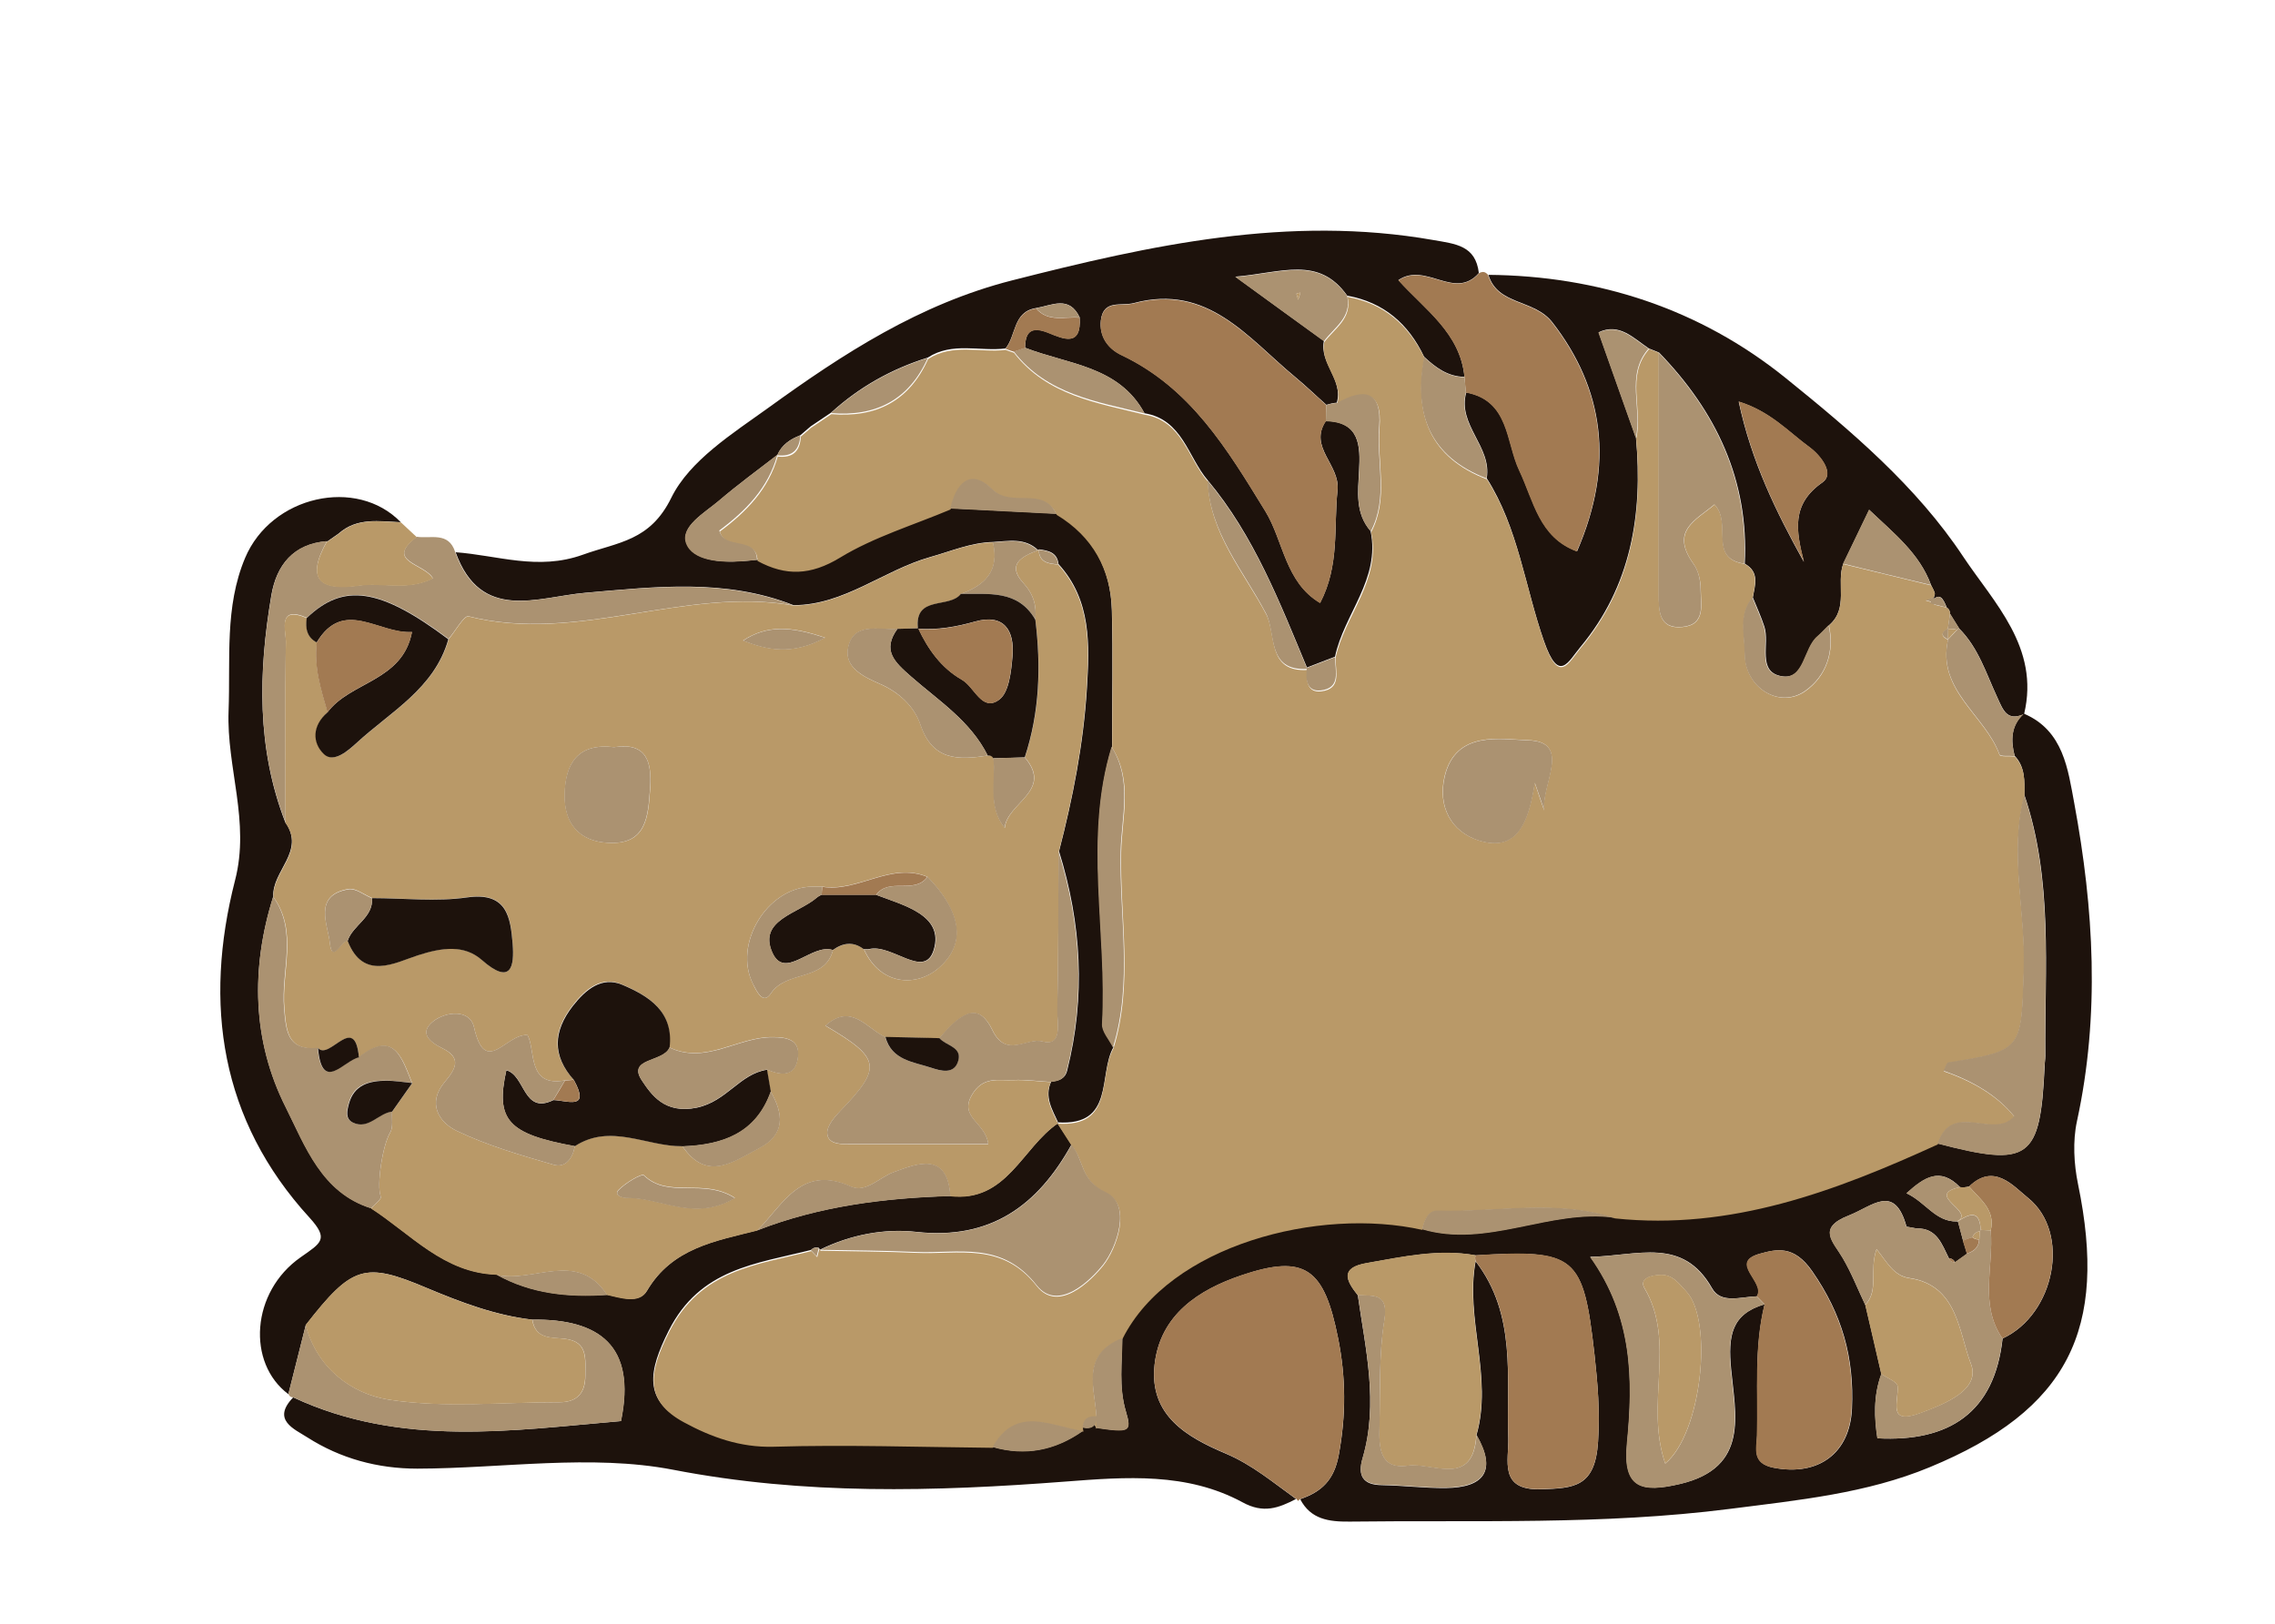<?xml version="1.0" encoding="UTF-8"?><svg id="Laag_1" xmlns="http://www.w3.org/2000/svg" viewBox="0 0 126.7 90.48"><defs><style>.cls-1{fill:#a27a52;}.cls-2{fill:#ab9271;}.cls-3{fill:#1d120c;}.cls-4{fill:#b99968;}</style></defs><path class="cls-3" d="m112.73,39.76c2.2.94,2.44,3.12,2.79,4.98,1.09,5.88,1.44,11.79.15,17.72-.24,1.11-.17,2.38.06,3.5,1.67,8.09-.54,12.58-8.26,15.77-3.52,1.46-7.28,1.83-11.12,2.32-7.12.91-14.13.62-21.19.71-1.15.01-2.16-.12-2.75-1.25,1.19-.41,1.89-1.05,2.15-2.47.41-2.21.4-4.31-.04-6.5-.77-3.86-1.81-4.71-5.4-3.49-2.33.79-4.51,2.17-4.82,4.98-.31,2.84,1.84,4.04,3.96,4.94,1.49.63,2.65,1.62,3.92,2.53-.97.5-1.81.83-2.99.18-3.09-1.67-6.47-1.41-9.85-1.15-7.3.56-14.53.76-21.86-.66-4.58-.88-9.49-.07-14.24-.06-2.2,0-4.27-.56-6.12-1.74-.73-.47-2.01-.97-.79-2.23,6.01,2.8,12.26,1.83,18.25,1.32.87-4.2-1.21-5.7-4.94-5.65-2.06-.24-3.97-.97-5.86-1.76-3.47-1.47-4.16-1.26-6.75,2.06l-.97,3.85c-2.32-1.73-2.09-5.69.69-7.63,1.14-.8,1.58-1,.49-2.2-4.98-5.44-5.91-11.92-4.15-18.79.85-3.28-.48-6.28-.36-9.44.11-2.87-.23-5.79.92-8.52,1.46-3.47,6.22-4.53,8.67-1.99-1.2-.05-2.44-.28-3.46.63-.22.15-.44.31-.66.46v-.03c-1.86.15-2.8,1.32-3.09,3.02-.72,4.26-.82,8.51.78,12.64,1.14,1.6-.75,2.71-.67,4.13-1.26,4-1.17,8.04.7,11.74,1.08,2.15,2,4.75,4.75,5.62,2.22,1.43,4.05,3.6,6.98,3.69,1.93,1.08,4.02,1.28,6.17,1.13.77.17,1.78.51,2.21-.22,1.41-2.4,3.82-2.77,6.15-3.37,3.46-1.35,7.07-1.8,10.75-1.91,3.15.36,4-2.72,6-4.06,0,0-.05-.03-.05-.03.26.41.53.82.79,1.23-1.88,3.39-4.5,5.32-8.64,4.86-1.79-.2-3.66.16-5.36.99l-.07-.1c-.17-.05-.32,0-.44.12-3.04.77-6.18,1.03-7.92,4.5-1.14,2.27-1.4,3.84.82,5.04,1.51.82,3.12,1.41,4.99,1.36,4.07-.12,8.15.03,12.22.06,1.83.53,3.5.19,5.04-.9l-.03-.19c.53.12.79-.1.83-.63-.07.07-.21.14-.21.2.01.16.09.31.14.46,1.86.27,2,.23,1.66-.91-.41-1.38-.21-2.74-.2-4.11,2.62-5.22,10.93-7.36,16.69-6.06,3.65,1.08,7.11-1.14,10.73-.64,6.46.68,12.27-1.51,17.98-4.12,5.12,1.34,5.73.9,5.97-4.28,0-.2.04-.4.04-.59-.04-4.88.44-9.8-1.17-14.55.01-.77.05-1.55-.54-2.17-.22-.86-.21-1.67.49-2.33l.03-.03Zm-3.85,30.55c-.07-.14-.18-.21-.34-.22-.39-.78-.67-1.69-1.8-1.66l-.56-.1c-.67-2.43-1.89-1.14-3.22-.62-1.79.7-.86,1.45-.33,2.37.49.83.84,1.75,1.26,2.62.3,1.28.6,2.56.89,3.84-.46,1.23-.39,2.48-.22,3.58,4,.21,6.52-1.43,6.97-5.56,2.92-1.35,3.81-5.9,1.42-7.83-.84-.68-1.9-1.97-3.28-.64-.17.05-.34.06-.51.04-1.12-1.15-2-.54-2.98.34,1.06.49,1.61,1.59,2.8,1.57,0,0,.06,0,.06,0,.1.36.2.72.29,1.08.07.24.15.48.22.72l-.67.48Zm-11.04,1.9c-.87.02-1.99.44-2.49-.45-1.64-2.89-4.13-1.8-6.78-1.75,2.38,3.34,2.39,6.85,2.05,10.38-.25,2.53.82,2.77,2.95,2.27,3.88-.91,3.07-3.9,2.84-6.41-.17-1.82,0-3.05,1.87-3.6-.6,2.41-.36,4.88-.42,7.32-.02.73-.31,1.55.93,1.79,2.48.48,4.24-.8,4.35-3.29.13-2.82-.53-5.24-2.22-7.67-1.01-1.45-1.97-1.22-2.91-.96-1.75.49.35,1.58-.16,2.37Zm-15.61,7.73c.92-3.23-.64-6.45-.05-9.68,2.29,2.97,1.71,6.46,1.82,9.84.04,1.24-.56,2.93,1.82,2.86,1.85-.06,3.02-.12,3.18-2.65.11-1.68-.02-3.24-.2-4.86-.62-5.51-1.04-5.86-6.62-5.52-2.05-.37-4.05.08-6.05.43-1.5.26-1.17.96-.51,1.79.43,3.01,1.16,6.02.27,9.07-.29.98,0,1.5,1.08,1.51,1.18.02,2.36.17,3.54.16,2.15-.02,2.86-.96,1.72-2.95Z"/><path class="cls-3" d="m25.35,30.76c2.36.17,4.6,1.04,7.11.14,1.97-.71,3.74-.75,4.93-3.18,1.02-2.07,3.41-3.57,5.41-5.01,4.16-3.01,8.42-5.78,13.56-7.09,7.73-1.97,15.42-3.66,23.46-2.25,1.25.22,2.36.3,2.54,1.84-1.35,1.54-2.95-.64-4.48.39,1.47,1.63,3.45,2.94,3.68,5.39-.93-.01-1.61-.52-2.25-1.12-.87-1.83-2.24-3.03-4.28-3.4-1.59-2.25-3.66-1.27-6.23-1.06,1.97,1.44,3.45,2.51,4.93,3.58-.25,1.25,1.09,2.16.72,3.44-.2.02-.39.06-.58.12-.59-.52-1.15-1.07-1.76-1.57-2.62-2.17-4.84-5.2-8.96-4.1-.71.19-1.7-.22-1.84.96-.1.9.4,1.58,1.14,1.93,3.86,1.83,5.89,5.23,8.02,8.7,1.01,1.65,1.1,3.96,3.05,5.11,1.1-2.11.75-4.23.97-6.28.15-1.42-1.63-2.39-.65-3.85,1.9.04,1.92,1.41,1.85,2.74-.06,1.2-.23,2.38.64,3.39.56,2.68-1.48,4.62-1.98,7-.52.2-1.04.4-1.56.6l.02.06c-1.53-3.67-2.96-7.39-5.55-10.49-1.11-1.3-1.4-3.38-3.52-3.73-1.43-2.65-4.28-2.72-6.65-3.65,0-.97.41-1.19,1.31-.83.82.34,1.83.8,1.73-.86-.58-1.24-1.55-.67-2.43-.52-1.29.2-1.1,1.53-1.7,2.25-1.44.18-2.97-.38-4.33.51-2.02.63-3.82,1.64-5.39,3.07-.38.25-.75.51-1.13.76-.19.16-.38.32-.57.49h0c-.56.22-1.04.53-1.29,1.11l.02-.02c-1.09.84-2.2,1.65-3.25,2.55-.8.68-2.19,1.45-1.82,2.39.37.95,1.88,1.07,3.06.99.3-.02.59-.05.89-.08,1.57.85,2.96.81,4.6-.19,1.89-1.15,4.09-1.81,6.15-2.68,1.97.1,3.93.2,5.9.3,2.02,1.22,3.02,3.06,3.08,5.37.07,2.53.01,5.07.01,7.61-1.56,5.1-.24,10.3-.53,15.44-.02.42.39.87.61,1.3-.86,1.53.09,4.41-3.12,4.19,0,0,.05.03.05.03-.33-.73-.79-1.44-.4-2.3.41-.04.77-.14.89-.61,1.04-4.12.8-8.19-.45-12.22.77-2.97,1.36-5.98,1.55-9.04.15-2.46.26-4.94-1.58-6.96-.07-.65-.56-.75-1.08-.82,0,0-.06.04-.06.04-.73-.7-1.63-.5-2.5-.45-1.24.03-2.36.52-3.51.84-2.61.74-4.79,2.68-7.61,2.68-3.79-1.49-7.67-1.03-11.59-.69-2.65.23-5.82,1.66-7.23-2.27Z"/><path class="cls-3" d="m82.87,15.31c6.17.05,11.82,1.91,16.58,5.75,3.63,2.93,7.29,6.03,9.88,9.94,1.71,2.57,4.28,5.07,3.4,8.76,0,0-.03.03-.03.03-.94.4-1.15-.26-1.46-.93-.62-1.33-1.05-2.77-2.13-3.85-.17-.27-.34-.55-.51-.82,0-.15-.05-.27-.18-.35-.2-.5-.41-.93-.92-.24l.14.14.12-.15c-.01-.1-.03-.21-.06-.31.02-.08.07-.18.05-.25-.05-.15-.13-.29-.2-.43-.65-1.78-2.07-2.88-3.45-4.2-.54,1.12-1,2.07-1.45,3.01-.39,1.11.32,2.48-.79,3.42-.21.2-.4.42-.62.61-.8.67-.72,2.46-2.01,2.23-1.4-.24-.65-1.82-.97-2.77-.18-.55-.42-1.08-.64-1.62.12-.69.39-1.41-.45-1.88.24-4.66-1.6-8.48-4.77-11.76-.19-.08-.38-.15-.57-.23-.86-.57-1.64-1.45-2.8-.9.71,2,1.4,3.94,2.08,5.87.39,4.27-.27,8.28-3.1,11.67-.67.8-1.19,2.05-2.02-.33-1.06-3.02-1.43-6.31-3.19-9.08.3-1.76-1.65-2.97-1.14-4.78,2.42.45,2.21,2.76,2.96,4.34.81,1.7,1.1,3.72,3.21,4.51,2.11-4.86,1.48-9.07-1.37-12.75-1.02-1.32-3.05-.93-3.57-2.66Zm13.96,7.06c.72,3.37,2.08,6.13,3.63,8.93-.43-1.72-.72-3.21,1.04-4.43.67-.47-.07-1.47-.72-1.95-1.18-.86-2.18-2-3.96-2.55Z"/><path class="cls-1" d="m72.18,83.49c-1.26-.9-2.43-1.89-3.92-2.53-2.12-.9-4.27-2.1-3.96-4.94.31-2.81,2.49-4.19,4.82-4.98,3.59-1.22,4.63-.36,5.4,3.49.44,2.19.44,4.3.04,6.5-.26,1.42-.95,2.06-2.15,2.47,0,0-.12.11-.12.11l-.1-.13Z"/><path class="cls-1" d="m82.87,15.31c.53,1.74,2.55,1.35,3.57,2.66,2.85,3.68,3.49,7.89,1.37,12.75-2.11-.78-2.4-2.8-3.21-4.51-.75-1.58-.54-3.89-2.96-4.34-.03-.29-.06-.58-.08-.86-.23-2.45-2.22-3.76-3.68-5.39,1.53-1.03,3.13,1.14,4.48-.39.2-.13.36-.1.51.08Z"/><path class="cls-2" d="m25.35,30.76c1.41,3.93,4.58,2.5,7.23,2.27,3.91-.34,7.8-.79,11.59.69-6.06-1.05-11.99,2.14-18.08.61-.25-.06-.73.82-1.11,1.26-3.8-2.85-5.84-3.16-7.89-1.18-1.65-.71-1.16.69-1.17,1.31-.05,3.36-.02,6.72-.02,10.08-1.61-4.13-1.51-8.37-.78-12.64.29-1.7,1.23-2.88,3.09-3.02-1.2,2.15-.39,2.78,1.8,2.47,1.29-.19,2.68.32,4.1-.4-.47-.84-2.72-.93-.9-2.31.78.12,1.77-.3,2.14.85Z"/><path class="cls-2" d="m16.06,77.66c.32-1.28.65-2.57.97-3.85.63,2.41,2.57,3.84,4.64,4.16,3.1.47,6.32.13,9.5.14.99,0,1.44-.54,1.43-1.49-.01-.87.19-1.88-1.12-2.04-.77-.09-1.66.04-1.83-1.07,3.73-.05,5.81,1.45,4.94,5.65-5.99.51-12.24,1.49-18.25-1.32-.14,0-.22-.05-.27-.18Z"/><path class="cls-4" d="m23.21,29.92c-1.82,1.38.43,1.47.9,2.31-1.42.72-2.81.21-4.1.4-2.19.32-3.01-.32-1.8-2.47,0,0,0,.03,0,.03.22-.15.44-.31.66-.46,1.03-.91,2.26-.68,3.46-.63.29.27.59.55.88.82Z"/><path class="cls-4" d="m91.81,19.42c.19.08.38.15.57.23,0,4.48,0,8.96,0,13.45,0,.93,0,1.96,1.32,1.83,1.32-.12,1.02-1.26,1.02-2.1,0-.47-.13-1.02-.39-1.4-1.33-1.85.11-2.44,1.16-3.32,1.01,1.06-.37,3,1.67,3.3.83.46.57,1.19.45,1.88-.79.96-.43,2.11-.43,3.16,0,1.86,1.94,3.07,3.38,2.04,1.13-.81,1.63-2.16,1.3-3.65,1.11-.94.4-2.31.79-3.42,1.63.4,3.27.79,4.9,1.19.07.14.16.28.2.43.02.07-.03.17-.05.25-.15.05-.3.11-.45.16.17.05.34.1.51.15l-.12.15s-.14-.14-.14-.13c.31.08.61.16.92.23.13.08.19.2.18.35-.04.28-.08.55-.12.83-.39.21-.39.41.01.61-.63,2.84,2.07,4.2,2.87,6.41.04.12.56.06.85.09.58.62.55,1.4.54,2.17-.86,3.22.07,6.44-.03,9.67-.15,4.54-.04,4.54-4.2,5.23-.11.02-.17.31-.26.47q2.63.91,3.93,2.53c-1.13,1.31-3.48-.92-4.27,1.54-5.71,2.61-11.52,4.8-17.98,4.12-3.25-1.07-6.58-.32-9.87-.41-.53-.02-.75.55-.86,1.05-5.75-1.29-14.07.84-16.69,6.06-2.66,1.04-1.27,3.26-1.46,5.03-.05-.15-.13-.31-.14-.46,0-.06.13-.13.21-.2-.47-.05-.79.1-.82.63,0,0,.03.19.03.18-1.78-.26-3.73-1.46-5.04.9-4.07-.04-8.15-.18-12.22-.06-1.87.05-3.48-.54-4.99-1.36-2.22-1.2-1.97-2.77-.82-5.04,1.74-3.47,4.88-3.73,7.92-4.5.11.11.22.23.32.34.04-.15.08-.3.12-.46,0,0,.07.1.07.1,1.78.04,3.56.04,5.33.12,2.35.11,4.77-.63,6.71,1.85,1.21,1.54,3.05-.33,3.7-1.14.75-.94,1.62-3.36.16-4.04-1.46-.68-1.21-1.85-1.92-2.64-.26-.41-.53-.82-.79-1.23,3.21.22,2.26-2.66,3.12-4.19,1.12-3.6.35-7.29.43-10.94.04-1.92.66-3.96-.5-5.8,0-2.54.05-5.07-.01-7.61-.06-2.31-1.06-4.15-3.08-5.37-.72-1.58-2.48-.32-3.56-1.38-1.24-1.22-2.03-.32-2.35,1.08-2.06.87-4.26,1.53-6.15,2.68-1.64,1-3.03,1.04-4.6.19-.03-1.37-1.81-.53-2.1-1.64,1.48-1.1,2.72-2.37,3.23-4.2,0,0-.02.02-.01.02.84.1,1.25-.29,1.29-1.11,0,0,0,0,0,0,.19-.16.38-.32.57-.49.38-.25.75-.51,1.13-.76,2.5.21,4.34-.73,5.39-3.07,1.36-.89,2.88-.34,4.32-.51.15.06.31.11.46.16,1.84,2.38,4.62,2.79,7.28,3.45,2.12.35,2.4,2.44,3.52,3.73.1,2.89,2,5.02,3.25,7.39.58,1.1.02,3.24,2.31,3.1,0,0-.02-.06-.02-.06-.08.63-.02,1.34.77,1.25,1.16-.13.79-1.12.8-1.86.51-2.38,2.55-4.32,1.98-7,.99-1.87.32-3.88.47-5.83.16-2.04-.85-2.17-2.36-1.32.37-1.28-.97-2.19-.72-3.44.58-.77,1.56-1.32,1.3-2.52,2.03.36,3.4,1.57,4.28,3.4-.6,3.16.31,5.55,3.48,6.76,1.76,2.77,2.13,6.06,3.19,9.08.83,2.38,1.36,1.13,2.02.33,2.83-3.39,3.49-7.4,3.1-11.67.4-1.64-.6-3.47.71-4.98Zm-5.81,25.74c-.2-1.41,1.58-3.86-.91-3.93-1.46-.04-4.02-.59-4.64,2.02-.39,1.67.36,3.07,1.89,3.56,2.16.69,2.8-1.04,3.13-3.21.3.88.41,1.22.53,1.55Z"/><path class="cls-4" d="m15.9,45.82c0-3.36-.04-6.72.02-10.08,0-.63-.49-2.02,1.17-1.31-.08.56,0,1.06.56,1.36-.17,1.35.23,2.62.6,3.89-.83.72-.86,1.69-.18,2.33.54.51,1.38-.24,1.78-.61,1.9-1.75,4.36-3.04,5.14-5.8.37-.44.86-1.33,1.11-1.26,6.1,1.53,12.02-1.67,18.08-.61,2.83,0,5.01-1.94,7.61-2.68,1.15-.33,2.27-.81,3.51-.84.38,1.57-.42,2.39-1.78,2.87-.63.86-2.61.05-2.4,1.95l.02-.03-1.16.03c-1.03.08-2.43-.39-2.74,1.03-.25,1.13.89,1.66,1.79,2.05,1.07.47,1.9,1.27,2.23,2.25.69,2.05,2.13,1.97,3.76,1.73.14-.03.24.02.31.15.15,1.28-.33,2.67.63,3.88.13-1.42,2.71-2.06,1.12-3.93.83-2.51.91-5.07.58-7.67.08-.79-.1-1.42-.68-2.06-.92-1.02-.07-1.47.81-1.8,0,0,.06-.04.06-.03.02.72.55.77,1.08.82,1.84,2.02,1.73,4.5,1.58,6.96-.19,3.07-.78,6.07-1.55,9.04-.02,2.95-.01,5.9-.07,8.85-.01.68.31,2.02-.82,1.72-.89-.24-2.02.97-2.8-.64-.69-1.43-1.56-1.2-2.95.46-1.01-.02-2.01-.05-3.02-.07-1.02-.46-1.87-1.93-3.33-.63,3.1,1.82,3.17,2.32.81,4.77-.33.34-.73.82-.71,1.22.03.58.67.61,1.17.61,2.55,0,5.1,0,7.8,0-.14-1.2-1.64-1.48-.92-2.73.62-1.08,1.48-.8,2.32-.84.69-.03,1.39.07,2.08.11-.39.86.07,1.57.4,2.3-2,1.35-2.85,4.42-6,4.06-.15-2.54-1.9-1.8-3.16-1.34-.79.29-1.54,1.17-2.37.8-2.78-1.25-3.78,1.01-5.22,2.45-2.33.59-4.74.97-6.15,3.37-.43.74-1.44.39-2.21.22-1.66-2.55-4.13-.63-6.17-1.13-2.93-.09-4.76-2.26-6.98-3.69.19-.22.6-.53.55-.65-.25-.61.09-2.86.52-3.58.18-.3.08-.77.11-1.16.37-.53.75-1.06,1.12-1.59-.56-1.37-.99-3.01-2.97-1.43-.23-2.52-1.64.2-2.28-.52-1.67.14-1.76-.9-1.87-2.21-.18-2.07.78-4.27-.61-6.21-.08-1.43,1.81-2.53.67-4.13Zm35.75,3.02c-2.05-.85-3.85.86-5.85.55-.2,0-.4,0-.59,0-2.49.05-4.4,3.2-3.27,5.43.2.41.56,1.17.99.52.87-1.32,3.01-.65,3.46-2.42.57-.4,1.14-.49,1.72-.04.94,2.07,2.96,2.07,4.13,1.07,1.86-1.58.93-3.54-.59-5.11Zm-32.29,3.56c.87,2.25,2.66,1.21,3.9.81,1.35-.44,2.59-.61,3.58.26,1.63,1.44,1.81.36,1.71-.9-.11-1.45-.28-2.92-2.53-2.59-1.73.25-3.53.05-5.3.04-.44-.18-.92-.57-1.31-.5-2,.34-1.14,2.02-1.04,2.99.12,1.21.62-.12.99-.12Zm12.11,7.78c-2.12.4-1.63-1.67-2.09-2.52-1.19-.1-2.35,2.37-2.98-.44-.23-1.02-1.57-.88-2.27-.33-.81.65-.2,1.15.52,1.51,1.09.54.72,1.16.12,1.87-.99,1.17-.34,2.24.66,2.72,1.71.82,3.57,1.36,5.4,1.89.66.19,1.07-.36,1.18-1.04,2-1.3,3.99.02,5.99,0,1.37,2.02,2.86.85,4.28.11,1.46-.76,1.36-1.92.63-3.16-.07-.41-.14-.81-.21-1.22.84.36,1.63.41,1.74-.74.09-.95-.68-1.06-1.42-1.06-1.94-.02-3.72,1.54-5.75.57.25-2.03-1.18-2.89-2.65-3.51-1.13-.48-2.02.26-2.74,1.19-1.09,1.41-1.16,2.76.06,4.12-.16.02-.32.03-.48.04Zm2.73-18.56c-2.01-.24-2.71.9-2.75,2.61-.04,1.62.79,2.64,2.44,2.72,2.13.11,2.21-1.48,2.32-3.01.1-1.47-.17-2.61-2-2.32Zm6.74,25.11c-1.78-1.15-3.7.06-5.08-1.27-.12-.11-1.04.43-1.42.83-.26.28.2.44.48.43,1.89-.03,3.74,1.35,6.02,0Zm.44-31.05c1.37.53,2.73.83,4.57-.16-1.93-.66-3.26-.7-4.57.16Z"/><path class="cls-4" d="m29.64,73.51c.18,1.11,1.07.97,1.83,1.07,1.31.16,1.11,1.17,1.12,2.04.01.95-.43,1.49-1.43,1.49-3.17,0-6.4.34-9.5-.14-2.07-.32-4.01-1.74-4.64-4.16,2.59-3.32,3.27-3.53,6.75-2.06,1.89.8,3.8,1.53,5.86,1.76Z"/><path class="cls-4" d="m75.61,72.14c-.67-.83-.99-1.53.51-1.79,2.01-.35,4-.8,6.05-.43-.03.11-.03.22,0,.33-.6,3.23.97,6.45.05,9.68-.17,2.98-2.44,1.52-3.82,1.72-1.59.23-1.61-1.07-1.58-2.19.06-1.97-.04-3.97.27-5.9.26-1.56-.61-1.36-1.49-1.41Z"/><path class="cls-1" d="m82.18,70.25c-.03-.11-.04-.22,0-.33,5.59-.34,6,0,6.62,5.52.18,1.62.31,3.18.2,4.86-.17,2.54-1.33,2.59-3.18,2.65-2.38.08-1.78-1.62-1.82-2.86-.11-3.38.48-6.87-1.82-9.84Z"/><path class="cls-1" d="m97.83,72.21c.51-.78-1.6-1.88.16-2.37.94-.26,1.9-.49,2.91.96,1.69,2.43,2.35,4.86,2.22,7.67-.11,2.49-1.87,3.77-4.35,3.29-1.24-.24-.95-1.06-.93-1.79.07-2.44-.17-4.91.43-7.32-.15-.15-.29-.3-.44-.45Z"/><path class="cls-2" d="m97.83,72.21c.15.15.29.3.44.45-1.88.55-2.04,1.78-1.88,3.6.23,2.51,1.04,5.5-2.84,6.41-2.13.5-3.2.26-2.95-2.27.35-3.53.33-7.05-2.05-10.38,2.65-.06,5.14-1.14,6.78,1.75.51.89,1.62.46,2.49.45Zm-5.09,9.32c2.04-1.68,2.68-7.97,1.18-9.58-.4-.43-.75-.95-1.43-.93-.51.01-1.23.2-.9.75,1.77,3.02,0,6.41,1.15,9.76Z"/><path class="cls-2" d="m103.88,72.7c-.41-.88-.77-1.79-1.26-2.62-.53-.91-1.46-1.66.33-2.37,1.33-.52,2.55-1.8,3.22.62.19.03.38.06.56.1,1.13-.03,1.41.88,1.8,1.66.06.14.18.22.34.22.22-.16.45-.32.67-.48.39-.11.66-.33.69-.78.02-.16.03-.32.03-.48l.05-.06c.19.01.37.02.56.03.17,2.01-.65,4.13.65,6.02-.45,4.13-2.97,5.77-6.97,5.56-.17-1.1-.23-2.35.22-3.59.32.23.89.43.91.68.07.87-.61,2.2,1.29,1.49,1.4-.52,3.36-1.3,2.79-2.75-.67-1.72-.72-4.37-3.43-4.76-.88-.13-1.25-.91-1.82-1.61-.42,1.19.14,2.28-.63,3.11Z"/><path class="cls-2" d="m21.84,61.92c-.03.39.07.86-.11,1.16-.43.72-.77,2.97-.52,3.58.05.12-.35.43-.55.65-2.76-.86-3.67-3.46-4.75-5.62-1.87-3.71-1.95-7.74-.7-11.74,1.39,1.94.43,4.14.61,6.21.11,1.32.2,2.35,1.87,2.21.22,2.54,1.44.69,2.28.52,1.98-1.58,2.41.06,2.97,1.43-.49-.04-.98-.13-1.46-.13-.94.01-1.79.21-2.07,1.29-.1.38-.21.83.22,1.04.88.42,1.43-.52,2.19-.61Z"/><path class="cls-2" d="m59.67,63.77c.71.79.46,1.97,1.92,2.64,1.46.68.59,3.1-.16,4.04-.65.81-2.49,2.68-3.7,1.14-1.95-2.48-4.36-1.75-6.71-1.85-1.78-.08-3.56-.09-5.33-.12,1.69-.84,3.56-1.19,5.35-.99,4.13.46,6.76-1.46,8.64-4.86Z"/><path class="cls-2" d="m107.9,63.72c.8-2.45,3.14-.23,4.27-1.54q-1.3-1.62-3.93-2.53c.09-.16.15-.45.26-.47,4.17-.68,4.06-.68,4.2-5.23.1-3.23-.82-6.45.03-9.67,1.6,4.75,1.13,9.67,1.17,14.55,0,.2-.03.4-.04.59-.24,5.19-.84,5.62-5.97,4.28Z"/><path class="cls-4" d="m103.88,72.7c.78-.83.21-1.92.63-3.11.57.69.94,1.48,1.82,1.61,2.71.39,2.76,3.04,3.43,4.76.56,1.45-1.4,2.23-2.79,2.75-1.89.7-1.22-.62-1.29-1.49-.02-.25-.59-.46-.91-.68-.3-1.28-.59-2.56-.89-3.84Z"/><path class="cls-1" d="m111.52,74.56c-1.3-1.89-.48-4.01-.65-6.02.27-1.15-.6-1.74-1.21-2.45,1.38-1.34,2.44-.04,3.28.64,2.4,1.93,1.5,6.48-1.42,7.83Z"/><path class="cls-2" d="m75.61,72.14c.88.06,1.74-.15,1.49,1.41-.32,1.93-.22,3.93-.27,5.9-.03,1.13-.02,2.42,1.58,2.19,1.38-.2,3.65,1.26,3.82-1.72,1.14,1.98.43,2.92-1.72,2.95-1.18.01-2.36-.14-3.54-.16-1.09-.02-1.37-.53-1.08-1.51.89-3.05.16-6.06-.27-9.07Z"/><path class="cls-2" d="m42.18,68.54c1.44-1.44,2.44-3.7,5.22-2.45.83.37,1.58-.51,2.37-.8,1.26-.46,3.01-1.2,3.16,1.34-3.68.11-7.29.56-10.75,1.91Z"/><path class="cls-2" d="m112.21,42.12c-.29-.03-.81.03-.85-.09-.8-2.21-3.5-3.58-2.87-6.41h0c.17-.18.34-.35.5-.53l.11-.08c1.08,1.08,1.51,2.52,2.13,3.85.31.67.51,1.33,1.46.93-.7.66-.71,1.47-.49,2.33Z"/><path class="cls-2" d="m79.2,68.48c.11-.5.33-1.07.86-1.05,3.29.1,6.62-.65,9.87.41-3.62-.51-7.08,1.72-10.73.64Z"/><path class="cls-2" d="m61.05,79.56c.19-1.76-1.2-3.98,1.46-5.03,0,1.37-.21,2.73.2,4.11.34,1.14.2,1.18-1.66.91Z"/><path class="cls-2" d="m55.28,80.61c1.31-2.36,3.26-1.16,5.04-.9-1.54,1.09-3.21,1.43-5.04.9Z"/><path class="cls-2" d="m27.65,71.01c2.03.49,4.51-1.43,6.17,1.13-2.15.15-4.24-.05-6.17-1.13Z"/><path class="cls-2" d="m108.97,68.04c-1.19.02-1.74-1.08-2.8-1.57.98-.89,1.86-1.49,2.98-.34-2.04.45.96,1.38-.18,1.91Z"/><path class="cls-4" d="m108.97,68.04c1.15-.54-1.86-1.46.18-1.91.17.02.34.01.51-.04.61.71,1.48,1.3,1.21,2.45-.19,0-.38-.01-.56-.03-.05-1.16-.64-.89-1.28-.48h-.06Z"/><path class="cls-2" d="m109.03,68.04c.64-.41,1.22-.68,1.28.48,0,0-.05.06-.05.06-.2.04-.34.16-.41.34-.18.05-.35.12-.52.2-.1-.36-.2-.72-.29-1.08Z"/><path class="cls-1" d="m109.32,69.11c.17-.08.34-.14.52-.19.11.09.24.13.38.13-.02.44-.3.66-.69.78-.07-.24-.14-.48-.22-.72Z"/><path class="cls-2" d="m45.6,69.52c-.04.15-.08.3-.12.46-.11-.11-.22-.23-.32-.34.12-.13.27-.17.44-.12Z"/><path class="cls-2" d="m60.29,79.53c.03-.53.35-.68.82-.63-.04.53-.3.75-.82.63Z"/><path class="cls-1" d="m108.87,70.31c-.16,0-.28-.07-.34-.22.16,0,.27.08.34.22Z"/><path class="cls-1" d="m106.73,68.43c-.19-.03-.38-.07-.56-.1.19.03.38.07.56.1Z"/><path class="cls-2" d="m18.87,29.73c-.22.15-.44.31-.66.46.22-.15.44-.31.66-.46Z"/><path class="cls-1" d="m73.84,23.47c-.98,1.46.8,2.43.65,3.85-.22,2.05.13,4.17-.97,6.28-1.95-1.15-2.04-3.46-3.05-5.11-2.13-3.47-4.16-6.87-8.02-8.7-.74-.35-1.25-1.03-1.14-1.93.14-1.18,1.13-.77,1.84-.96,4.13-1.09,6.35,1.94,8.96,4.1.6.5,1.17,1.04,1.76,1.57,0,.3-.02.6-.03.9Z"/><path class="cls-2" d="m58.52,60.27c-.69-.04-1.39-.14-2.08-.11-.83.04-1.7-.24-2.32.84-.72,1.25.78,1.53.92,2.73-2.7,0-5.25,0-7.8,0-.5,0-1.15-.03-1.17-.61-.02-.4.39-.88.71-1.22,2.36-2.45,2.29-2.95-.81-4.77,1.45-1.3,2.3.17,3.33.63.36,1.31,1.58,1.39,2.56,1.72.49.16,1.28.41,1.5-.4.21-.77-.69-.83-1.05-1.25,1.38-1.67,2.26-1.9,2.95-.46.77,1.61,1.9.4,2.8.64,1.13.3.81-1.04.82-1.72.06-2.95.06-5.9.07-8.85,1.25,4.03,1.5,8.1.45,12.22-.12.47-.48.58-.89.61Z"/><path class="cls-2" d="m61.91,41.61c1.16,1.84.55,3.88.5,5.8-.08,3.64.69,7.33-.43,10.94-.21-.43-.63-.88-.61-1.3.29-5.14-1.03-10.34.53-15.44Z"/><path class="cls-2" d="m82.79,26.65c-3.17-1.22-4.08-3.6-3.48-6.76.64.6,1.32,1.11,2.25,1.12.03.29.06.57.08.86-.51,1.81,1.45,3.02,1.14,4.78Z"/><path class="cls-2" d="m75.03,16.49c.26,1.2-.73,1.75-1.3,2.52-1.48-1.07-2.96-2.15-4.93-3.58,2.58-.21,4.64-1.18,6.23,1.06Zm-2.73.21c.06-.18.09-.29.12-.4-.07.02-.15.04-.22.06.02.09.05.17.1.34Z"/><path class="cls-2" d="m72.81,37.26c-2.29.14-1.73-2-2.31-3.1-1.25-2.38-3.14-4.5-3.25-7.39,2.59,3.1,4.03,6.82,5.55,10.49Z"/><path class="cls-2" d="m73.84,23.47c0-.3.02-.6.03-.9.19-.07.38-.11.58-.12,1.51-.85,2.52-.72,2.36,1.32-.16,1.94.52,3.95-.47,5.83-.88-1.01-.7-2.19-.64-3.39.07-1.33.05-2.7-1.85-2.74Z"/><path class="cls-2" d="m43.29,25.35c-.51,1.83-1.75,3.1-3.23,4.2.29,1.12,2.07.28,2.1,1.64-.3.03-.59.06-.89.08-1.18.08-2.69-.03-3.06-.99-.36-.94,1.03-1.71,1.82-2.39,1.05-.89,2.16-1.7,3.25-2.55Z"/><path class="cls-2" d="m63.74,23.03c-2.66-.66-5.44-1.06-7.28-3.45.21-.07.42-.14.63-.21,2.37.93,5.22,1,6.65,3.65Z"/><path class="cls-2" d="m53.51,33.08c1.36-.48,2.16-1.3,1.78-2.87.87-.05,1.77-.25,2.5.45-.88.33-1.74.79-.81,1.8.58.64.76,1.27.68,2.06-.96-1.69-2.61-1.41-4.15-1.44Z"/><path class="cls-2" d="m51.67,19.94c-1.05,2.34-2.89,3.28-5.39,3.07,1.57-1.43,3.37-2.44,5.39-3.07Z"/><path class="cls-2" d="m52.92,28.33c.31-1.4,1.11-2.3,2.35-1.08,1.07,1.06,2.84-.2,3.56,1.38-1.97-.1-3.93-.2-5.9-.3Z"/><path class="cls-1" d="m57.09,19.38c-.21.07-.42.14-.63.21-.16-.05-.31-.1-.46-.16.6-.72.41-2.05,1.7-2.25.68.8,1.6.44,2.43.52.11,1.65-.9,1.19-1.73.86-.9-.37-1.31-.14-1.31.83Z"/><path class="cls-2" d="m74.35,36.6c0,.74.36,1.73-.8,1.86-.78.08-.85-.62-.77-1.25.52-.2,1.04-.4,1.56-.6Z"/><path class="cls-2" d="m60.13,17.69c-.83-.08-1.75.28-2.43-.52.88-.15,1.85-.72,2.43.52Z"/><path class="cls-2" d="m44.57,24.25c-.04.82-.46,1.21-1.29,1.11.25-.58.73-.89,1.29-1.11Z"/><path class="cls-2" d="m58.93,31.44c-.53-.05-1.05-.1-1.08-.82.52.07,1.01.17,1.08.82Z"/><path class="cls-2" d="m45.15,23.77c-.19.16-.38.32-.57.49.19-.16.38-.32.57-.49Z"/><path class="cls-2" d="m97.15,31.4c-2.05-.3-.66-2.24-1.67-3.3-1.05.88-2.49,1.47-1.16,3.32.27.37.39.92.39,1.4,0,.84.3,1.98-1.02,2.1-1.31.12-1.32-.91-1.32-1.83,0-4.48,0-8.96,0-13.45,3.17,3.28,5.01,7.09,4.77,11.76Z"/><path class="cls-1" d="m96.83,22.36c1.78.55,2.78,1.69,3.96,2.55.65.48,1.39,1.48.72,1.95-1.77,1.22-1.48,2.7-1.04,4.43-1.56-2.8-2.91-5.56-3.63-8.93Z"/><path class="cls-2" d="m101.84,34.83c.34,1.49-.16,2.84-1.3,3.65-1.44,1.03-3.37-.18-3.38-2.04,0-1.06-.37-2.2.43-3.16.22.54.46,1.07.64,1.62.32.95-.43,2.53.97,2.77,1.29.22,1.22-1.57,2.01-2.23.22-.19.42-.41.62-.61Z"/><path class="cls-2" d="m107.54,32.59c-1.63-.39-3.27-.79-4.9-1.19.46-.94.91-1.89,1.45-3.01,1.38,1.31,2.8,2.42,3.45,4.2Z"/><path class="cls-2" d="m91.81,19.42c-1.31,1.5-.32,3.34-.71,4.98-.69-1.94-1.37-3.87-2.08-5.87,1.16-.55,1.93.33,2.8.9Z"/><path class="cls-2" d="m108.48,35.01c.04-.28.08-.55.12-.83.17.27.34.55.51.82,0,0-.11.08-.11.08-.16-.04-.33-.05-.49-.05l-.02-.02Z"/><path class="cls-2" d="m108.41,33.84c-.3-.08-.61-.15-.92-.23.5-.7.72-.26.92.23Z"/><path class="cls-2" d="m107.75,33.58c-.17-.05-.34-.1-.51-.15.15-.05.3-.11.45-.16.03.1.05.21.06.31Z"/><path class="cls-3" d="m17.64,35.79c-.56-.3-.64-.8-.56-1.36,2.06-1.98,4.09-1.67,7.89,1.18-.78,2.76-3.24,4.04-5.14,5.8-.4.36-1.23,1.12-1.78.61-.68-.64-.66-1.61.18-2.33,1.27-1.73,4.19-1.73,4.71-4.48-1.87.11-3.81-1.92-5.31.59Z"/><path class="cls-2" d="m86.01,45.16c-.11-.34-.23-.68-.53-1.55-.33,2.17-.96,3.9-3.13,3.21-1.53-.49-2.28-1.89-1.89-3.56.61-2.61,3.18-2.06,4.64-2.02,2.49.07.71,2.51.91,3.93Z"/><path class="cls-2" d="m108.49,35.62c-.4-.2-.41-.4-.01-.61,0,0,.02.02.02.02,0,.19-.01.39-.01.59h0Z"/><path class="cls-3" d="m38,63.85c-2,.02-3.99-1.3-5.99,0-3.72-.68-4.43-1.45-3.81-4.23,1.06.28.93,2.49,2.62,1.66.77.02,2.08.59,1.14-1.12-1.22-1.36-1.15-2.71-.06-4.12.72-.92,1.61-1.66,2.74-1.19,1.47.62,2.9,1.49,2.65,3.51-.33.82-2.38.56-1.54,1.83.51.76,1.25,1.89,3.07,1.51,1.67-.36,2.38-1.88,3.9-2.11.07.41.14.81.21,1.22-.82,2.34-2.7,2.97-4.92,3.05Z"/><path class="cls-3" d="m53.51,33.08c1.54.03,3.18-.25,4.15,1.44.32,2.6.24,5.16-.59,7.67-.58.02-1.17.04-1.75.05-.07-.12-.17-.17-.31-.15-.96-1.93-2.75-3.07-4.29-4.42-.9-.79-1.61-1.44-.74-2.64.39-.01.77-.02,1.16-.03.55,1.17,1.28,2.2,2.43,2.86.71.4,1.12,1.81,2.07,1.12.56-.4.68-1.59.75-2.44.12-1.42-.47-2.37-2.08-1.92-1.06.3-2.1.48-3.19.4-.21-1.9,1.77-1.09,2.4-1.95Z"/><path class="cls-2" d="m30.82,61.27c-1.69.83-1.56-1.38-2.62-1.66-.62,2.78.1,3.56,3.81,4.23-.1.68-.52,1.24-1.18,1.04-1.83-.53-3.69-1.07-5.4-1.89-1-.48-1.65-1.55-.66-2.72.6-.71.97-1.34-.12-1.87-.72-.35-1.34-.86-.52-1.51.7-.55,2.04-.69,2.27.33.63,2.81,1.79.33,2.98.44.46.85-.03,2.92,2.09,2.52-.22.36-.44.72-.65,1.08Z"/><path class="cls-3" d="m20.72,50.03c1.77,0,3.57.21,5.3-.04,2.24-.32,2.41,1.14,2.53,2.59.1,1.25-.08,2.33-1.71.9-.99-.87-2.22-.7-3.58-.26-1.24.4-3.03,1.44-3.9-.81.29-.89,1.43-1.28,1.36-2.38Z"/><path class="cls-3" d="m48.11,52.88c-.58-.45-1.16-.37-1.73.04-1.19-.39-2.68,1.73-3.38.12-.78-1.8,1.47-2.15,2.5-3.05.07-.06.17-.1.25-.15,1.01,0,2.02,0,3.03,0,1.54.59,3.81,1.13,3.22,3.07-.51,1.68-2.34-.37-3.61-.04-.09.02-.2,0-.3,0Z"/><path class="cls-2" d="m34.2,41.62c1.84-.28,2.11.85,2,2.32-.11,1.52-.19,3.12-2.32,3.01-1.65-.08-2.48-1.1-2.44-2.72.04-1.71.75-2.85,2.75-2.61Z"/><path class="cls-2" d="m42.71,59.58c-1.52.23-2.23,1.75-3.9,2.11-1.82.39-2.56-.75-3.07-1.51-.84-1.26,1.2-1.01,1.54-1.83,2.03.97,3.81-.59,5.75-.57.74,0,1.51.11,1.42,1.06-.11,1.15-.9,1.1-1.74.74Z"/><path class="cls-2" d="m49.98,35.03c-.87,1.2-.15,1.85.74,2.64,1.54,1.36,3.33,2.49,4.29,4.42-1.62.24-3.07.31-3.76-1.74-.33-.98-1.17-1.79-2.23-2.25-.9-.39-2.04-.92-1.79-2.05.31-1.42,1.71-.95,2.74-1.03Z"/><path class="cls-1" d="m17.64,35.79c1.5-2.51,3.43-.48,5.31-.59-.52,2.75-3.44,2.75-4.71,4.48-.37-1.27-.77-2.54-.6-3.89Z"/><path class="cls-2" d="m45.76,49.84c-.09.05-.18.08-.25.15-1.03.9-3.28,1.24-2.5,3.05.7,1.61,2.19-.51,3.38-.12-.45,1.78-2.6,1.11-3.46,2.42-.43.65-.78-.12-.99-.52-1.12-2.23.78-5.38,3.27-5.43.2,0,.4,0,.59,0-.03.15-.04.3-.04.45Z"/><path class="cls-2" d="m48.11,52.88c.1,0,.2.03.3,0,1.27-.33,3.1,1.72,3.61.04.59-1.94-1.68-2.48-3.22-3.07.72-1,2.14,0,2.86-1.01,1.53,1.57,2.46,3.52.59,5.11-1.18,1-3.19,1-4.13-1.07Z"/><path class="cls-2" d="m38,63.85c2.22-.08,4.09-.72,4.92-3.05.72,1.24.83,2.4-.63,3.16-1.42.74-2.91,1.91-4.28-.11Z"/><path class="cls-2" d="m40.94,66.74c-2.28,1.35-4.14-.03-6.02,0-.27,0-.73-.16-.48-.43.37-.4,1.3-.95,1.42-.83,1.38,1.33,3.31.12,5.08,1.27Z"/><path class="cls-2" d="m55.32,42.24c.58-.02,1.17-.04,1.75-.05,1.59,1.88-.99,2.52-1.12,3.93-.97-1.21-.49-2.6-.63-3.88Z"/><path class="cls-3" d="m21.84,61.92c-.77.09-1.32,1.03-2.19.61-.43-.21-.32-.66-.22-1.04.29-1.07,1.14-1.28,2.07-1.29.49,0,.98.08,1.46.13-.37.53-.75,1.06-1.12,1.59Z"/><path class="cls-2" d="m20.72,50.03c.07,1.09-1.08,1.49-1.36,2.38-.36,0-.86,1.33-.99.12-.1-.98-.96-2.66,1.04-2.99.4-.07.87.32,1.31.5Z"/><path class="cls-3" d="m52.32,57.83c.36.42,1.26.48,1.05,1.25-.22.81-1.01.56-1.5.4-.99-.33-2.21-.41-2.56-1.72,1.01.02,2.01.05,3.02.07Z"/><path class="cls-2" d="m41.38,35.69c1.3-.86,2.63-.82,4.57-.16-1.84.99-3.2.69-4.57.16Z"/><path class="cls-1" d="m51.65,48.84c-.72,1-2.14.01-2.86,1.01-1.01,0-2.02,0-3.03,0,0-.15.02-.3.04-.45,2,.32,3.8-1.4,5.85-.55Z"/><path class="cls-3" d="m19.99,58.9c-.84.17-2.06,2.02-2.28-.52.64.72,2.05-2,2.28.52Z"/><path class="cls-1" d="m30.82,61.27c.22-.36.44-.72.65-1.08.16-.01.32-.02.48-.04.94,1.72-.37,1.15-1.14,1.12Z"/><path class="cls-4" d="m92.74,81.52c-1.15-3.35.62-6.74-1.15-9.76-.33-.56.39-.74.9-.75.68-.02,1.03.51,1.43.93,1.5,1.61.86,7.9-1.18,9.58Z"/><path class="cls-4" d="m110.23,69.05c-.14,0-.27-.05-.38-.13.08-.19.21-.3.41-.34,0,.16,0,.32-.03.48Z"/><path class="cls-4" d="m108.49,35.62c0-.2,0-.39.01-.59.17,0,.33.02.49.05-.17.18-.34.35-.5.53Z"/><path class="cls-4" d="m72.3,16.7c-.05-.16-.07-.25-.1-.34.07-.02.15-.04.22-.06-.03.11-.07.22-.12.4Z"/><path class="cls-1" d="m51.11,35.03c1.09.09,2.13-.1,3.19-.4,1.61-.46,2.2.5,2.08,1.92-.07.85-.19,2.04-.75,2.44-.95.69-1.36-.72-2.07-1.12-1.15-.66-1.87-1.69-2.43-2.86,0,0-.02.03-.02.03Z"/></svg>